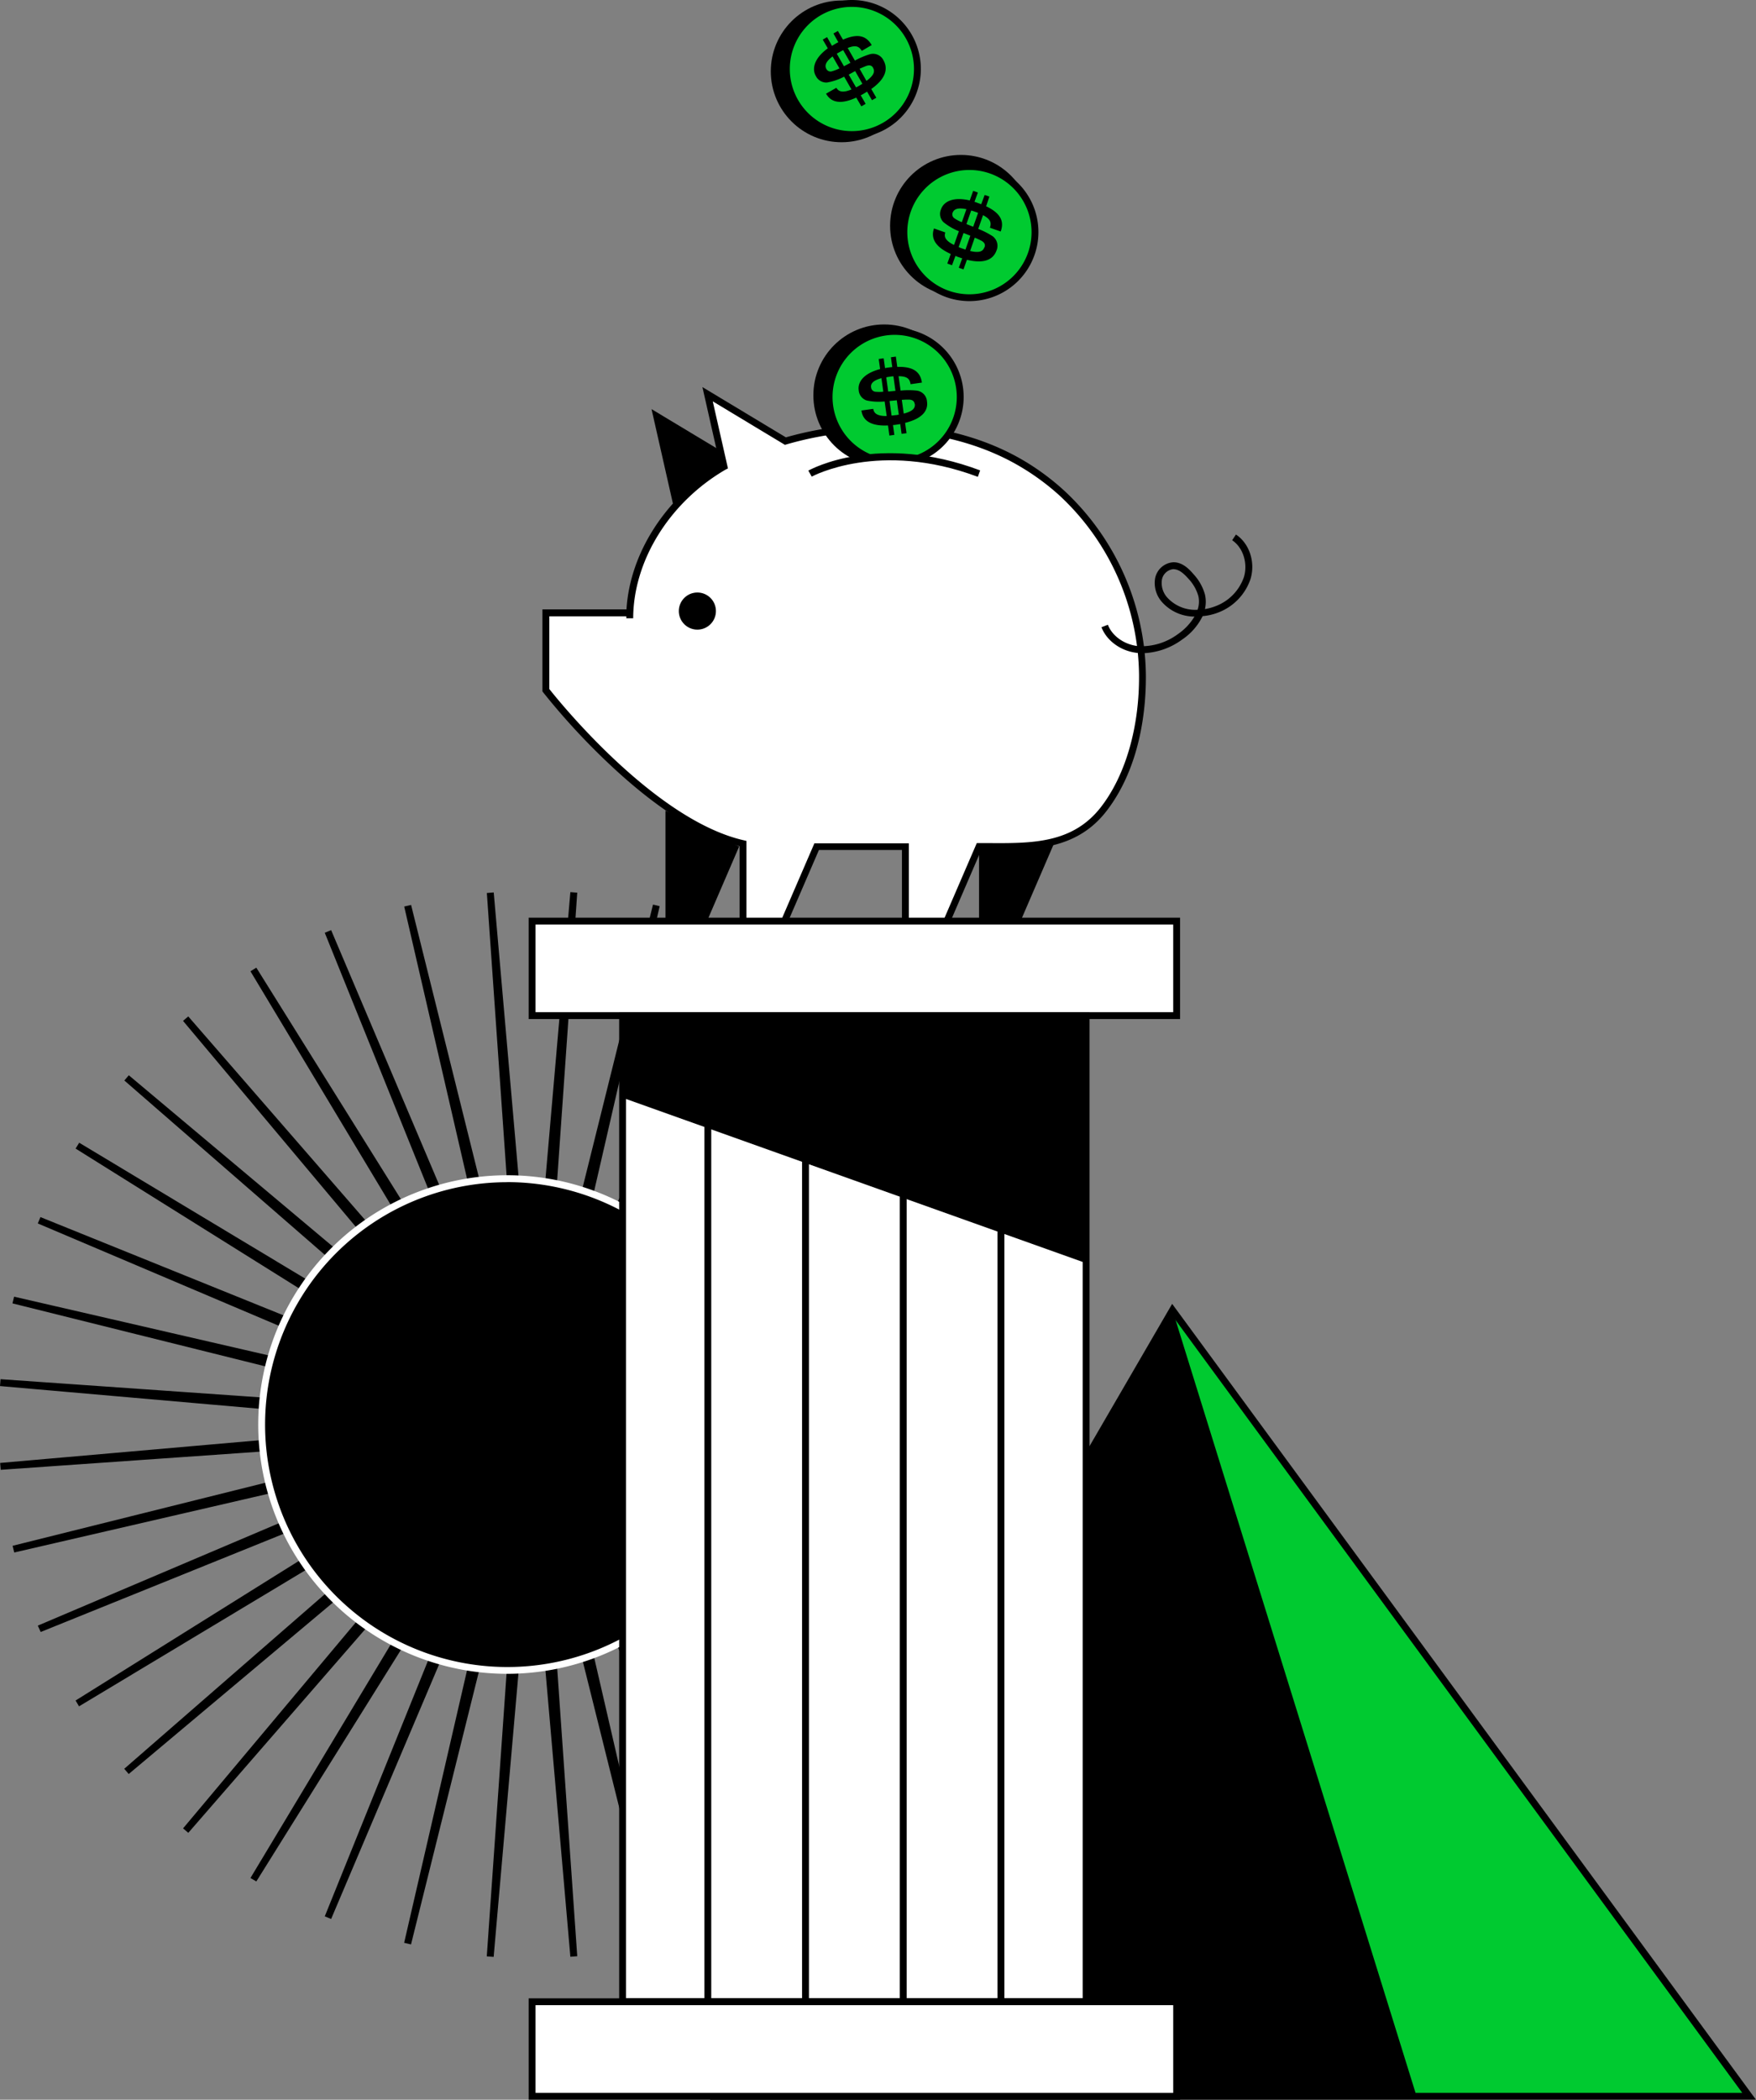 <svg id="a6beaf0b-0be8-48c4-9f16-44a364e6df02" data-name="Layer 1" xmlns="http://www.w3.org/2000/svg" viewBox="0 0 511.06 610.74"><rect x="0" y="0" width="511.06" height="610.74" fill="#808080" stroke="none"/><polygon points="154.86 398.82 167.03 259.58 157.28 399.02 191.1 263.39 159.66 399.59 214.27 270.93 161.91 400.52 235.97 281.98 163.98 401.79 255.68 296.3 165.84 403.37 272.9 313.53 167.42 405.23 287.23 333.23 168.69 407.3 298.28 354.94 169.62 409.55 305.81 378.11 170.19 411.92 309.62 402.16 170.38 414.35 309.62 426.53 170.19 416.77 305.81 450.59 169.62 419.15 298.28 473.76 168.69 421.4 287.23 495.47 167.42 423.47 272.9 515.17 165.84 425.32 255.68 532.39 163.98 426.91 235.97 546.72 161.91 428.18 214.27 557.77 159.66 429.11 191.1 565.3 157.28 429.68 167.03 569.11 154.86 429.88 142.67 569.11 152.42 429.68 118.62 565.3 150.06 429.11 95.45 557.77 147.81 428.18 73.74 546.72 145.73 426.91 54.03 532.39 143.88 425.32 36.8 515.17 142.3 423.47 22.49 495.47 141.03 421.4 11.43 473.76 140.09 419.15 3.9 450.59 139.53 416.77 0.09 426.53 139.33 414.35 0.09 402.16 139.53 411.92 3.9 378.11 140.09 409.55 11.43 354.94 141.03 407.3 22.49 333.23 142.3 405.23 36.8 313.53 143.88 403.37 54.03 296.3 145.73 401.79 73.74 281.98 147.81 400.52 95.45 270.93 150.06 399.59 118.62 263.39 152.42 399.02 142.67 259.58 154.86 398.82"/><path d="M143.67,569.2l-2-.16,8.95-128-31,124.53-2-.47L146.51,440,96.37,558.17l-1.85-.77,48.08-119-68,108.85-1.71-1,66.11-110-84.2,96.86-1.52-1.3,82.49-98.31-98.31,82.5-1.3-1.52L133,430.22,23,496.32,22,494.62l108.84-68-119,48.07L11,472.84l118.14-50.15-125,28.88-.47-1.95,124.53-31.05-128,8.95-.16-2,127.86-11.18L0,403.16l.16-2,128,8.95-124.53-31,.47-1.95L129.18,406,11,355.86l.77-1.85,119,48.08L22,334.08l1.05-1.7,110,66.1-96.86-84.2,1.3-1.52,98.31,82.5L53.27,296.94l1.52-1.3L139,392.51l-66.11-110,1.71-1.05,68,108.85-48.08-119,1.85-.77,50.14,118.14-28.87-125,2-.47,31,124.53-8.95-128,2-.16,11.19,127.86L166,259.49l2,.16-8.95,128,31-124.54,1.94.47L163.2,388.67l50.15-118.14,1.84.77-48.08,119,68-108.84,1.7,1.05-66.1,110,84.2-96.87,1.52,1.3L174,395.26l98.31-82.5,1.3,1.52-96.86,84.2,110-66.1,1.05,1.7-108.85,68,119-48.08.76,1.85L180.54,406l125-28.87.46,1.95-124.53,31,128-8.95.16,2L181.86,414.35l127.85,11.18-.16,2-128-8.95,124.53,31.05-.46,1.95-125-28.88,118.13,50.15-.76,1.84-119-48.07,108.85,68-1.05,1.7-110-66.1,96.86,84.2-1.3,1.52L174,433.44l82.5,98.31-1.52,1.3-84.2-96.86,66.1,110-1.7,1-68-108.85,48.08,119-1.84.77L163.2,440l28.87,125.05-1.94.47L159.08,441,168,569l-2,.16L154.86,441.35Zm7.78-139.76,2,.31L151.66,455l2.2-25.18h2L158,454.6l-1.73-24.85,2-.31L164.37,454l-5.69-24.61,1.9-.62,9.72,22.9L161,428.55l1.77-.9L176,448.87l-12.89-21.45,1.62-1.17,16.59,19.09L165.07,426l1.41-1.41,19,15.9-18.67-16.23,1.17-1.61,21.46,12.89-21.23-13.27.9-1.77,23.08,9.32-22.91-9.72.62-1.9,24.6,5.68-24.5-6.1.31-2,24.8,1.73-24.76-2.16v-2l25.17-2.2-25.21,1.76-.31-2,24.15-6-24.25,5.59-.62-1.89,22.92-9.73-23.09,9.33-.9-1.77,21.2-13.25-21.43,12.87-1.17-1.61L185.67,388l-19.19,16.1-1.41-1.4,16.1-19.19-16.43,18.91-1.62-1.17L176,379.83l-13.26,21.22-1.77-.91,9.32-23.06L160.58,400l-1.9-.62,5.69-24.61-6.12,24.51-2-.31L158,374.1l-2.17,24.81h-2l-2.2-25.17L153.42,399l-2,.31-6-24.12L151,399.36l-1.89.62-9.72-22.9,9.32,23.06-1.78.91L133.68,379.8l12.91,21.48L145,402.45l-16.42-18.89,16.08,19.17-1.41,1.4L124,388,143,404.47l-1.18,1.61-21.42-12.87,21.2,13.25-.91,1.77-23.06-9.32,22.9,9.72-.62,1.89-24.27-5.6,24.17,6-.31,2-25.22-1.76,25.18,2.2v2l-24.77,2.16,24.81-1.73.31,2-24.51,6.11,24.61-5.69.62,1.9-22.9,9.72,23.06-9.32.91,1.77-21.23,13.27,21.45-12.89,1.18,1.61-18.7,16.25,19-15.92,1.41,1.41-16.23,19.34L145,426.25l1.61,1.17L133.68,448.9,147,427.65l1.78.9-9.32,23.07,9.72-22.9,1.89.62-5.59,24.22Z"/><circle cx="147.66" cy="414.35" r="71.51"/><path d="M147.66,486.86a72.51,72.51,0,1,1,72.51-72.51A72.59,72.59,0,0,1,147.66,486.86Zm0-143a70.51,70.51,0,1,0,70.51,70.51A70.59,70.59,0,0,0,147.66,343.84Z" fill="#fff"/><polygon points="208.37 609.74 341.24 381.07 509.09 609.74 208.37 609.74" fill="#00ca30"/><path d="M511.06,610.74H206.63L341.14,379.25Zm-301-2h297L341.34,382.9Z"/><polygon points="341.24 381.07 412.28 609.74 208.37 609.74 341.24 381.07"/><path d="M219.17,136.78,189.62,119l6.28,27.71c1.52,5.09,6.88,7.32,12,5.84S218.68,142,219.17,136.78Z"/><polyline points="193.68 235.78 193.68 269.25 205.19 269.25 215.11 246.24"/><polyline points="284.94 241.02 284.94 269.25 296.44 269.25 308.65 240.96"/><path d="M309.14,143.53a70.2,70.2,0,0,0-11.22-8.41c-20.07-12.11-46.64-13.4-69.34-6.83l-22.66-13.64,4.76,21-.09,0c-15.64,9.12-27.28,26-27.34,44.1v-1.57H158.87v22.49s29.48,38.26,57.37,44.58v23.91h11.5l9.94-23H263.5v23H275l9.93-23h0c13.4,0,27.13,1,36.35-11,8.28-10.76,11.34-25.75,11.21-39.09A73,73,0,0,0,309.14,143.53Z" fill="#fff"/><path d="M275.66,270.23H262.5v-23H238.34l-9.94,23H215.24V246.12c-11.55-2.86-24.61-11.17-38.83-24.74a199.4,199.4,0,0,1-18.33-20l-.21-.27V177.25h24.46c1-16.44,11.49-32.67,27.21-42.07l-5.11-22.59,24.29,14.62c24.69-7,50.72-4.4,69.71,7.06a71.09,71.09,0,0,1,11.38,8.52h0a74.36,74.36,0,0,1,23.68,53.36c.09,9.17-1.27,26.52-11.42,39.71-8.85,11.51-21.77,11.44-34.25,11.37h-2.24Zm-11.16-2h9.85l9.93-23h3.56c12.56.07,24.41.14,32.66-10.59,7.14-9.28,11.15-23.3,11-38.47a72.31,72.31,0,0,0-23-51.91A70.24,70.24,0,0,0,297.4,136c-18.64-11.24-44.26-13.76-68.54-6.73l-.42.12-21-12.65,4.42,19.51-.7.35c-16.29,9.48-26.83,26.45-26.88,43.24h-2v-.57H159.87v21.14c2.68,3.4,30.59,38.06,56.59,44l.78.18v23.7h9.84l9.94-23H264.5Z"/><circle cx="202.96" cy="177.74" r="5.4"/><path d="M332.6,190c-.41,0-.82,0-1.24-.05-4.88-.39-9.21-3.41-10.79-7.51l1.86-.72c1.31,3.4,5,5.91,9.09,6.24a17.87,17.87,0,0,0,11.28-3.51,16.45,16.45,0,0,0,4.83-5.11,12.67,12.67,0,0,1-9.55-4.34,8.33,8.33,0,0,1-1.91-6.73,5.78,5.78,0,0,1,5.36-4.73c2.57,0,4.47,1.88,5.84,3.49a14.31,14.31,0,0,1,3.31,5.87,9.41,9.41,0,0,1,0,4.26,14.73,14.73,0,0,0,3-.81,13.87,13.87,0,0,0,8.36-8.55c1.19-4-.29-8.57-3.44-10.66l1.11-1.66c3.91,2.6,5.7,8,4.25,12.89a15.86,15.86,0,0,1-9.54,9.84,16.25,16.25,0,0,1-4.41,1,17.59,17.59,0,0,1-6,6.84A20.37,20.37,0,0,1,332.6,190Zm9-24.46a3.76,3.76,0,0,0-3.44,3.07,6.35,6.35,0,0,0,1.47,5.1,11,11,0,0,0,8.91,3.65,7.42,7.42,0,0,0,.22-4,12.21,12.21,0,0,0-2.86-5C344.75,167.07,343.27,165.59,341.58,165.57Z"/><rect x="154.86" y="267.92" width="187.6" height="27.49" fill="#fff"/><path d="M343.45,296.41H153.86V266.92H343.45Zm-187.59-2H341.45V268.92H155.86Z"/><rect x="154.86" y="582.24" width="187.6" height="27.49" fill="#fff"/><path d="M343.45,610.73H153.86V581.24H343.45Zm-187.59-2H341.45V583.24H155.86Z"/><rect x="181.2" y="295.51" width="134.89" height="286.68" fill="#fff"/><path d="M317.1,583.19H180.2V294.51H317.1Zm-134.9-2H315.1V296.51H182.2Z"/><rect x="205" y="295.47" width="2" height="286.71"/><rect x="233.43" y="295.47" width="2" height="286.71"/><rect x="261.87" y="295.47" width="2" height="286.71"/><rect x="290.31" y="295.47" width="2" height="286.71"/><polygon points="181.12 295.42 181.12 319.27 316.01 367.38 316.01 295.42 181.12 295.42"/><circle cx="257.33" cy="114.98" r="20.61"/><circle cx="260.39" cy="115.48" r="19.07" fill="#00ca30"/><path d="M260.39,135.55a20.08,20.08,0,1,1,20.07-20.07A20.09,20.09,0,0,1,260.39,135.55Zm0-38.15a18.08,18.08,0,1,0,18.07,18.08A18.09,18.09,0,0,0,260.39,97.4Z"/><path d="M263.42,123l.42,3-1.44.2-.4-2.86c-.36.08-.75.13-1.16.19a7.65,7.65,0,0,1-.95.1l.4,2.86-1.45.2-.4-2.94c-6.21.3-7.46-2.38-7.73-4.35l3.44-.48c.17,1,.72,2.13,3.91,2.09l-.6-4.24a16.77,16.77,0,0,1-5.24-.29,3.4,3.4,0,0,1-2.31-3c-.31-2.22,1.28-4.84,6.24-6.13l-.41-2.93,1.44-.21.4,2.86c.31-.07.6-.12.91-.16s.8-.11,1.19-.14l-.39-2.85,1.44-.2.41,3c5.32-.18,6.79,2,7.17,4.56l-3.3.47c-.23-1.44-.85-2.32-3.49-2.32l.59,4.19a21.54,21.54,0,0,1,4.68,0,3.39,3.39,0,0,1,3,3.17C270.13,119,269,121.62,263.42,123Zm-6.34-9-.55-4c-2.54.69-3.19,1.66-3,2.71a1.38,1.38,0,0,0,1.29,1.24A11.14,11.14,0,0,0,257.08,113.93Zm.85-4.24.57,4.13,2-.19h.11l-.59-4.24a8.81,8.81,0,0,0-1.19.13,8.15,8.15,0,0,0-.86.16Zm3.65,10.85-.58-4.18-2.06.2h-.05l.59,4.24a7.91,7.91,0,0,0,.94-.1c.33,0,.84-.09,1.2-.17Zm4.62-3.13c-.09-.66-.47-1.17-1.58-1.25-.57,0-1.32,0-2.16.08l.56,4c2.89-.75,3.37-1.75,3.22-2.86Z"/><circle cx="279.66" cy="65.67" r="20.61"/><circle cx="282.15" cy="67.51" r="19.07" fill="#00ca30"/><path d="M282.15,87.59a20.08,20.08,0,1,1,20.07-20.08A20.1,20.1,0,0,1,282.15,87.59Zm0-38.15a18.08,18.08,0,1,0,18.07,18.07A18.1,18.1,0,0,0,282.15,49.44Z"/><path d="M281.41,75.56l-1,2.8-1.37-.48,1-2.74c-.35-.1-.72-.23-1.12-.37a7.92,7.92,0,0,1-.85-.34l-1,2.72-1.37-.49,1-2.79c-5.65-2.55-5.53-5.54-4.87-7.42l3.28,1.16c-.31,1-.34,2.22,2.54,3.64l1.42-4a17.13,17.13,0,0,1-4.52-2.66,3.39,3.39,0,0,1-.67-3.74c.74-2.12,3.39-3.72,8.35-2.55l1-2.79,1.37.49-1,2.71a6.51,6.51,0,0,1,.85.28c.25.1.77.27,1.12.42l1-2.71,1.38.48L287,60c4.8,2.28,5.13,4.86,4.24,7.34l-3.14-1.1c.46-1.39.29-2.45-2-3.66l-1.4,4a22.8,22.8,0,0,1,4.18,2.12A3.46,3.46,0,0,1,290,72.91C289.21,75.08,287,76.94,281.41,75.56Zm-1.49-10.93,1.34-3.78c-2.55-.54-3.6,0-4,1a1.37,1.37,0,0,0,.57,1.69A11.12,11.12,0,0,0,279.92,64.63Zm2.73-3.39-1.38,3.93,1.87.75.11,0,1.41-4c-.33-.14-.73-.28-1.12-.42a6.18,6.18,0,0,0-.89-.26ZM281,72.56l1.4-4-1.93-.77h-.05L279,71.86a6.32,6.32,0,0,0,.85.35l1.12.38Zm5.54-.66c.23-.64.11-1.27-.85-1.84-.5-.26-1.19-.6-2-.93L282.34,73c2.87.68,3.75,0,4.12-1Z"/><circle cx="244.94" cy="20.76" r="20.61"/><circle cx="247.96" cy="20.07" r="19.07" fill="#00ca30"/><path d="M248,40.14A20.07,20.07,0,1,1,268,20.07,20.09,20.09,0,0,1,248,40.14ZM248,2A18.07,18.07,0,1,0,266,20.07,18.09,18.09,0,0,0,248,2Z"/><path d="M253.57,25.89l1.48,2.54-1.27.72-1.43-2.5c-.31.2-.65.4-1,.61a6.9,6.9,0,0,1-.85.45l1.43,2.5-1.25.72-1.48-2.54c-5.64,2.59-7.81.58-8.79-1.15l3-1.7c.53.85,1.47,1.7,4.4.48l-2.13-3.72a16.72,16.72,0,0,1-5,1.7,3.39,3.39,0,0,1-3.26-1.94c-1.11-1.94-.62-5,3.5-8l-1.47-2.54,1.26-.72,1.43,2.54c.26-.18.53-.33.79-.49s.71-.4,1.06-.57l-1.43-2.54L243.85,9l1.49,2.54c4.87-2.15,7-.71,8.36,1.57l-2.89,1.69c-.75-1.24-1.66-1.82-4.1-.84l2.1,3.66a22.72,22.72,0,0,1,4.34-1.84,3.38,3.38,0,0,1,4,1.81C258.29,19.66,258.27,22.56,253.57,25.89Zm-9.25-6-2-3.48c-2.1,1.58-2.34,2.73-1.82,3.65a1.37,1.37,0,0,0,1.65.67A12.88,12.88,0,0,0,244.32,19.88Zm-.77-4.24,2.07,3.62,1.79-.94.1-.05-2.11-3.69c-.34.16-.7.37-1.06.57a8.4,8.4,0,0,0-.78.45Zm7.43,8.7-2.1-3.67-1.83,1H247l2.14,3.74c.28-.13.55-.28.85-.45s.7-.41,1-.61Zm3.12-4.63c-.33-.58-.84-.91-1.93-.56-.53.2-1.23.51-2,.84l2,3.53c2.39-1.76,2.46-2.87,1.9-3.84Z"/><path d="M235.76,137.76s19.82-11,49.18,0" fill="#fff"/><path d="M284.59,138.7c-28.6-10.74-48.15-.17-48.34-.07l-1-1.74c.82-.46,20.56-11.13,50-.07Z"/></svg>